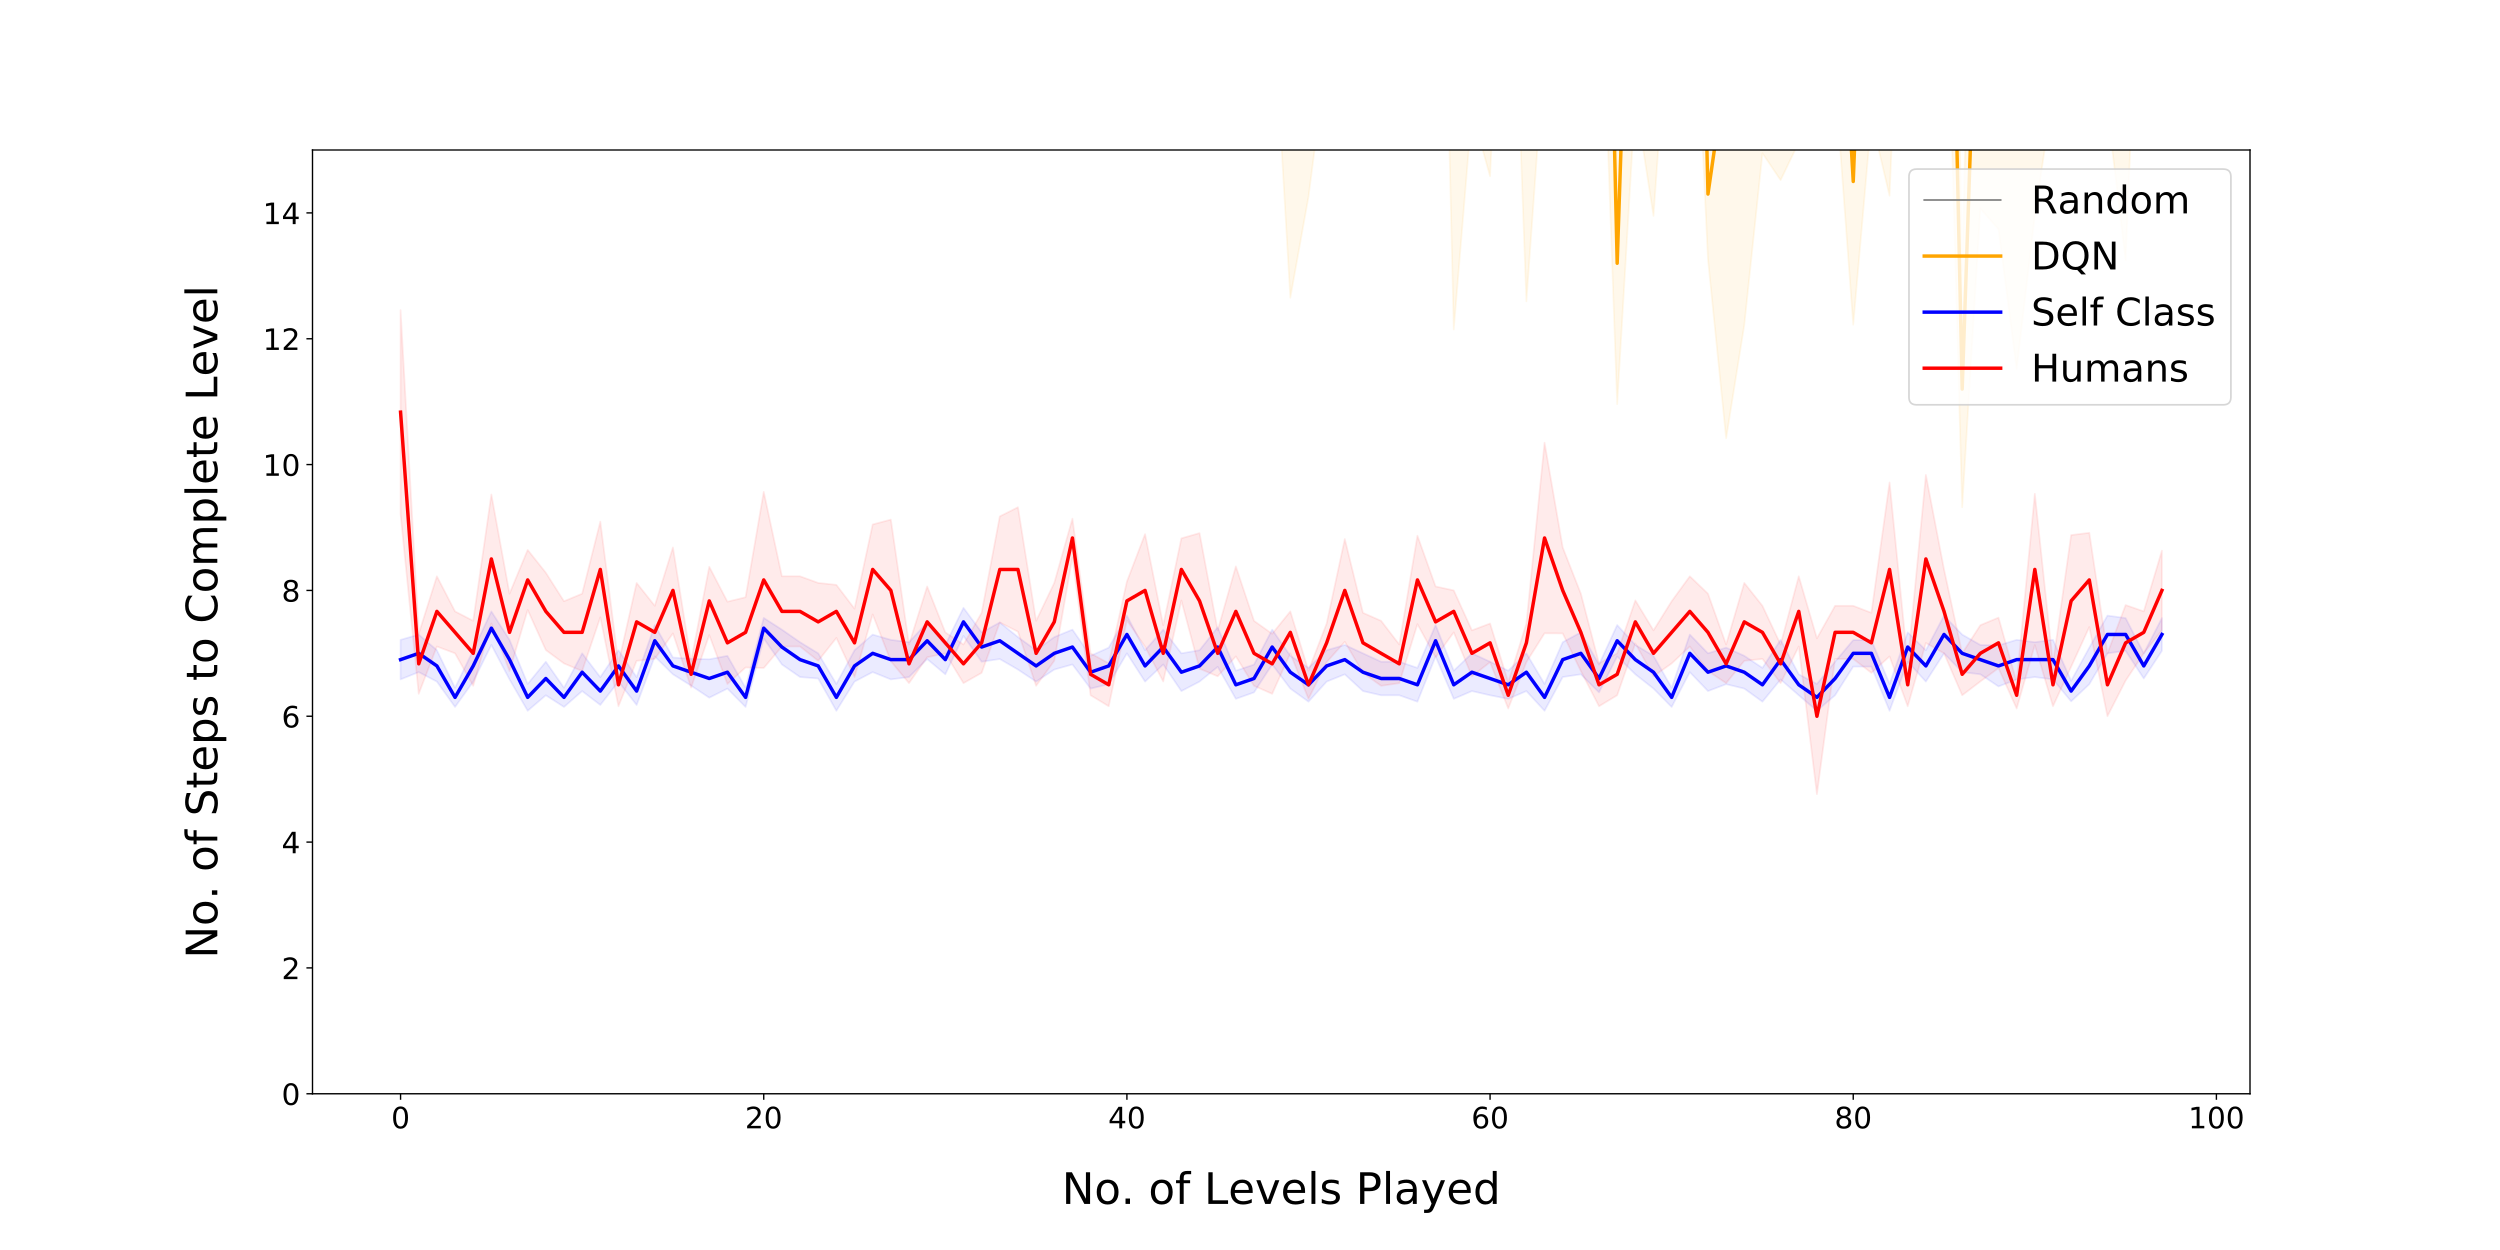 <?xml version="1.0" encoding="utf-8" standalone="no"?>
<!DOCTYPE svg PUBLIC "-//W3C//DTD SVG 1.1//EN"
  "http://www.w3.org/Graphics/SVG/1.1/DTD/svg11.dtd">
<!-- Created with matplotlib (http://matplotlib.org/) -->
<svg height="720pt" version="1.1" viewBox="0 0 1440 720" width="1440pt" xmlns="http://www.w3.org/2000/svg" xmlns:xlink="http://www.w3.org/1999/xlink">
 <defs>
  <style type="text/css">
*{stroke-linecap:butt;stroke-linejoin:round;}
  </style>
 </defs>
 <g id="figure_1">
  <g id="patch_1">
   <path d="M 0 720 
L 1440 720 
L 1440 0 
L 0 0 
z
" style="fill:#ffffff;"/>
  </g>
  <g id="axes_1">
   <g id="patch_2">
    <path d="M 180 630 
L 1296 630 
L 1296 86.4 
L 180 86.4 
z
" style="fill:#ffffff;"/>
   </g>
   <g id="PolyCollection_1">
    <path clip-path="url(#pf831579837)" d="M 230.727 -3512.702 
L 230.727 -1417.09 
L 241.187 -2622.979 
L 251.646 -1570.465 
L 262.105 -798.32 
L 272.564 -675.72 
L 283.023 -1292.988 
L 293.483 -941.496 
L 303.942 -1417.646 
L 314.401 -438.477 
L 324.86 -2027.931 
L 335.32 -1513.08 
L 345.779 -1348.664 
L 356.238 -1354.949 
L 366.697 -3782.63 
L 377.157 -1131.383 
L 387.616 -634.622 
L 398.075 -2191.683 
L 408.534 -1700.361 
L 418.993 -1562.743 
L 429.453 -1966.446 
L 439.912 -157.531 
L 450.371 -1273.425 
L 460.83 -1416.087 
L 471.29 -991.184 
L 481.749 -2421.631 
L 492.208 -1931.496 
L 502.667 -3480.937 
L 513.127 -1858.258 
L 523.586 -1545.968 
L 534.045 -986.51 
L 544.504 -1470.508 
L 554.963 -2934.581 
L 565.423 -1267.69 
L 575.882 -1515.427 
L 586.341 -388.807 
L 596.8 -1155.657 
L 607.26 -1248.295 
L 617.719 -1246.3 
L 628.178 -978.191 
L 638.637 -2744.313 
L 649.097 -351.771 
L 659.556 -626.278 
L 670.015 -460.882 
L 680.474 -1612.317 
L 690.933 -2285.189 
L 701.393 -2646.738 
L 711.852 -741.666 
L 722.311 -1058.694 
L 732.77 -1880.522 
L 743.23 -1856.78 
L 753.689 -2968.195 
L 764.148 -1805.713 
L 774.607 -1096.942 
L 785.067 -527.984 
L 795.526 -1166.488 
L 805.985 -1168.017 
L 816.444 -1710.692 
L 826.903 -432.083 
L 837.363 -918.897 
L 847.822 -1546.666 
L 858.281 -388.099 
L 868.74 -2068.508 
L 879.2 -1529.95 
L 889.659 -1657.44 
L 900.118 -565.801 
L 910.577 -1018.661 
L 921.037 -2103.429 
L 931.496 -1707.559 
L 941.955 -1375.65 
L 952.414 -2291.182 
L 962.873 -1280.412 
L 973.333 -1054.907 
L 983.792 -1354.121 
L 994.251 -4119.954 
L 1004.71 -600.756 
L 1015.17 -1087.044 
L 1025.629 -2252.308 
L 1036.088 -659.442 
L 1046.547 -750.916 
L 1057.007 -903.667 
L 1067.466 -727.663 
L 1077.925 -1502.776 
L 1088.384 -933.634 
L 1098.843 -1766.743 
L 1109.303 -868.77 
L 1119.762 -2444.921 
L 1130.221 -891.745 
L 1140.68 -489.156 
L 1151.14 -439.613 
L 1161.599 -1704.27 
L 1172.058 -2285.525 
L 1182.517 -897.994 
L 1192.977 -2801.391 
L 1203.436 -1144.68 
L 1213.895 -1309.283 
L 1224.354 -1113.335 
L 1234.813 -722.201 
L 1245.273 -1215.809 
L 1245.273 -3163.135 
L 1245.273 -3163.135 
L 1234.813 -1453.351 
L 1224.354 -2555.305 
L 1213.895 -2939.197 
L 1203.436 -2726.904 
L 1192.977 -5172.561 
L 1182.517 -3046.07 
L 1172.058 -4006.891 
L 1161.599 -3037.074 
L 1151.14 -1301.059 
L 1140.68 -1106.556 
L 1130.221 -2066.591 
L 1119.762 -3601.063 
L 1109.303 -2379.486 
L 1098.843 -3931.337 
L 1088.384 -2633.534 
L 1077.925 -3093.608 
L 1067.466 -3332.369 
L 1057.007 -2649.005 
L 1046.547 -2511.836 
L 1036.088 -2791.758 
L 1025.629 -4764.908 
L 1015.17 -1769.82 
L 1004.71 -1444.332 
L 994.251 -7304.046 
L 983.792 -4010.551 
L 973.333 -2352.805 
L 962.873 -2794.116 
L 952.414 -7915.154 
L 941.955 -4844.286 
L 931.496 -4193.465 
L 921.037 -3594.651 
L 910.577 -1780.219 
L 900.118 -3871.127 
L 889.659 -2808.48 
L 879.2 -3834.722 
L 868.74 -6137.38 
L 858.281 -656.765 
L 847.822 -6586.742 
L 837.363 -2140.911 
L 826.903 -1424.557 
L 816.444 -3813.436 
L 805.985 -6545.007 
L 795.526 -1994.792 
L 785.067 -1691.056 
L 774.607 -3615.41 
L 764.148 -4327.247 
L 753.689 -3599.645 
L 743.23 -3652.852 
L 732.77 -3281.206 
L 722.311 -2522.97 
L 711.852 -1999.23 
L 701.393 -5182.254 
L 690.933 -2934.523 
L 680.474 -2969.571 
L 670.015 -1598.702 
L 659.556 -2361.05 
L 649.097 -707.589 
L 638.637 -3562.599 
L 628.178 -2284.561 
L 617.719 -2233.892 
L 607.26 -2507.321 
L 596.8 -2194.071 
L 586.341 -1380.857 
L 575.882 -2863.517 
L 565.423 -3372.182 
L 554.963 -4821.931 
L 544.504 -3053.396 
L 534.045 -2131.282 
L 523.586 -3470.8 
L 513.127 -3173.006 
L 502.667 -5507.735 
L 492.208 -3592.632 
L 481.749 -6422.081 
L 471.29 -2025.136 
L 460.83 -4137.033 
L 450.371 -1829.871 
L 439.912 -1945.541 
L 429.453 -2818.386 
L 418.993 -3627.977 
L 408.534 -3229.431 
L 398.075 -3317.949 
L 387.616 -3454.402 
L 377.157 -2232.841 
L 366.697 -5264.026 
L 356.238 -4053.211 
L 345.779 -3305.704 
L 335.32 -4764.84 
L 324.86 -4713.861 
L 314.401 -983.283 
L 303.942 -3715.09 
L 293.483 -3669.384 
L 283.023 -2854.02 
L 272.564 -1282.392 
L 262.105 -2609.392 
L 251.646 -2793.983 
L 241.187 -4307.261 
L 230.727 -3512.702 
z
" style="fill:#808080;fill-opacity:0.08;stroke:#808080;stroke-opacity:0.08;"/>
   </g>
   <g id="PolyCollection_2">
    <path clip-path="url(#pf831579837)" d="M 230.727 -3360.48 
L 230.727 -2018.688 
L 241.187 -3576.624 
L 251.646 -2072.241 
L 262.105 -2657.012 
L 272.564 -1974.633 
L 283.023 -5718.845 
L 293.483 -3034.774 
L 303.942 -939.679 
L 314.401 -1420.939 
L 324.86 -1152.652 
L 335.32 -6220.408 
L 345.779 -1091.923 
L 356.238 -954.707 
L 366.697 -1691.157 
L 377.157 -1381.37 
L 387.616 -1819.346 
L 398.075 -568.59 
L 408.534 -1152.132 
L 418.993 -1691.751 
L 429.453 -1039.138 
L 439.912 -554.755 
L 450.371 -980.858 
L 460.83 -481.717 
L 471.29 -367.835 
L 481.749 -1414.083 
L 492.208 -235.817 
L 502.667 -254.215 
L 513.127 -1593.296 
L 523.586 -207.435 
L 534.045 -266.331 
L 544.504 -660.286 
L 554.963 -195.716 
L 565.423 -374.926 
L 575.882 40.572 
L 586.341 -869.34 
L 596.8 -500.58 
L 607.26 62.24 
L 617.719 -180.857 
L 628.178 -66.526 
L 638.637 -89.077 
L 649.097 -310.288 
L 659.556 -291.818 
L 670.015 -382.577 
L 680.474 -63.02 
L 690.933 -517.237 
L 701.393 -295.515 
L 711.852 -890.281 
L 722.311 -213.412 
L 732.77 -8.06 
L 743.23 171.5 
L 753.689 113.358 
L 764.148 32.885 
L 774.607 16.938 
L 785.067 -39.705 
L 795.526 -128.998 
L 805.985 -158.966 
L 816.444 -253.173 
L 826.903 -251.736 
L 837.363 189.798 
L 847.822 63.968 
L 858.281 101.547 
L 868.74 -110.822 
L 879.2 173.562 
L 889.659 28.429 
L 900.118 63.235 
L 910.577 38.211 
L 921.037 -60.045 
L 931.496 232.811 
L 941.955 56.747 
L 952.414 124.354 
L 962.873 -21.918 
L 973.333 -71.695 
L 983.792 149.216 
L 994.251 252.461 
L 1004.71 187.208 
L 1015.17 88.263 
L 1025.629 103.775 
L 1036.088 82.005 
L 1046.547 -24.615 
L 1057.007 46.069 
L 1067.466 187.027 
L 1077.925 68.233 
L 1088.384 112.748 
L 1098.843 -133.6 
L 1109.303 65.417 
L 1119.762 -81.889 
L 1130.221 292.19 
L 1140.68 120.153 
L 1151.14 132.069 
L 1161.599 212.595 
L 1172.058 124.18 
L 1182.517 53.936 
L 1192.977 -240.998 
L 1203.436 -400.445 
L 1213.895 63.008 
L 1224.354 149.923 
L 1234.813 -102.963 
L 1245.273 -117.543 
L 1245.273 -572.169 
L 1245.273 -572.169 
L 1234.813 -427.293 
L 1224.354 -114.835 
L 1213.895 -165.632 
L 1203.436 -1173.523 
L 1192.977 -782.122 
L 1182.517 -243.536 
L 1172.058 -161.572 
L 1161.599 -47.043 
L 1151.14 -140.469 
L 1140.68 -288.009 
L 1130.221 156.034 
L 1119.762 -433.871 
L 1109.303 -479.705 
L 1098.843 -621.344 
L 1088.384 -142.892 
L 1077.925 -395.545 
L 1067.466 22.013 
L 1057.007 -206.677 
L 1046.547 -556.377 
L 1036.088 -199.125 
L 1025.629 -199.151 
L 1015.17 -132.903 
L 1004.71 -181.112 
L 994.251 -173.885 
L 983.792 74.32 
L 973.333 -596.273 
L 962.873 -312.642 
L 952.414 -132.754 
L 941.955 -384.059 
L 931.496 70.453 
L 921.037 -549.939 
L 910.577 -184.323 
L 900.118 -231.091 
L 889.659 -406.477 
L 879.2 -109.482 
L 868.74 -491.914 
L 858.281 -167.931 
L 847.822 -427.52 
L 837.363 -24.246 
L 826.903 -1097.544 
L 816.444 -755.451 
L 805.985 -806.17 
L 795.526 -1017.338 
L 785.067 -6064.263 
L 774.607 -953.082 
L 764.148 -1012.517 
L 753.689 -223.23 
L 743.23 -3557.468 
L 732.77 -304.756 
L 722.311 -4897.58 
L 711.852 -3633.623 
L 701.393 -5728.725 
L 690.933 -3818.219 
L 680.474 -2054.548 
L 670.015 -16180.255 
L 659.556 -3239.11 
L 649.097 -1328.912 
L 638.637 -30795.803 
L 628.178 -1000.082 
L 617.719 -842.263 
L 607.26 -353.312 
L 596.8 -2986.86 
L 586.341 -36169.092 
L 575.882 -5970.588 
L 565.423 -13397.426 
L 554.963 -689.692 
L 544.504 -4153.538 
L 534.045 -1401.861 
L 523.586 -3185.781 
L 513.127 -7475.104 
L 502.667 -1972.073 
L 492.208 -8448.439 
L 481.749 -3950.589 
L 471.29 -1010.437 
L 460.83 -1461.899 
L 450.371 -2644.294 
L 439.912 -968.477 
L 429.453 -4195.07 
L 418.993 -2629.209 
L 408.534 -7640.844 
L 398.075 -1440.258 
L 387.616 -5241.358 
L 377.157 -2410.486 
L 366.697 -3086.427 
L 356.238 -2250.061 
L 345.779 -2192.573 
L 335.32 -178300.328 
L 324.86 -2530.484 
L 314.401 -3255.173 
L 303.942 -1547.537 
L 293.483 -4504.298 
L 283.023 -10546.819 
L 272.564 -4535.223 
L 262.105 -5150.236 
L 251.646 -3741.807 
L 241.187 -5890.416 
L 230.727 -3360.48 
z
" style="fill:#ffa500;fill-opacity:0.08;stroke:#ffa500;stroke-opacity:0.08;"/>
   </g>
   <g id="PolyCollection_3">
    <defs>
     <path d="M 230.727 -351.452 
L 230.727 -328.66 
L 241.187 -332.875 
L 251.646 -327.392 
L 262.105 -312.776 
L 272.564 -327.392 
L 283.023 -348.512 
L 293.483 -328.66 
L 303.942 -310.577 
L 314.401 -319.52 
L 324.86 -312.776 
L 335.32 -321.936 
L 345.779 -313.923 
L 356.238 -327.392 
L 366.697 -313.923 
L 377.157 -341.888 
L 387.616 -331.6 
L 398.075 -325.073 
L 408.534 -318.112 
L 418.993 -323.373 
L 429.453 -312.776 
L 439.912 -352.258 
L 450.371 -337.27 
L 460.83 -330.022 
L 471.29 -329.184 
L 481.749 -310.577 
L 492.208 -327.392 
L 502.667 -332.875 
L 513.127 -328.66 
L 523.586 -330.022 
L 534.045 -340.397 
L 544.504 -331.6 
L 554.963 -353.696 
L 565.423 -338.848 
L 575.882 -340.397 
L 586.341 -334.323 
L 596.8 -327.392 
L 607.26 -334.323 
L 617.719 -337.27 
L 628.178 -323.373 
L 638.637 -325.901 
L 649.097 -343.68 
L 659.556 -327.392 
L 670.015 -337.27 
L 680.474 -321.936 
L 690.933 -327.392 
L 701.393 -335.908 
L 711.852 -317.456 
L 722.311 -321.171 
L 732.77 -337.27 
L 743.23 -323.373 
L 753.689 -315.821 
L 764.148 -327.392 
L 774.607 -331.6 
L 785.067 -321.936 
L 795.526 -319.52 
L 805.985 -319.52 
L 816.444 -315.821 
L 826.903 -341.888 
L 837.363 -317.456 
L 847.822 -321.936 
L 858.281 -319.52 
L 868.74 -317.456 
L 879.2 -321.936 
L 889.659 -310.577 
L 900.118 -330.022 
L 910.577 -331.6 
L 921.037 -321.171 
L 931.496 -341.888 
L 941.955 -331.6 
L 952.414 -323.373 
L 962.873 -312.776 
L 973.333 -332.875 
L 983.792 -321.936 
L 994.251 -325.901 
L 1004.71 -323.373 
L 1015.17 -315.821 
L 1025.629 -328.66 
L 1036.088 -319.52 
L 1046.547 -310.577 
L 1057.007 -319.52 
L 1067.466 -336.04 
L 1077.925 -336.04 
L 1088.384 -310.577 
L 1098.843 -338.848 
L 1109.303 -327.392 
L 1119.762 -343.68 
L 1130.221 -332.875 
L 1140.68 -331.6 
L 1151.14 -324.596 
L 1161.599 -328.66 
L 1172.058 -330.022 
L 1182.517 -328.66 
L 1192.977 -316.018 
L 1203.436 -325.901 
L 1213.895 -343.68 
L 1224.354 -345.117 
L 1234.813 -329.184 
L 1245.273 -345.117 
L 1245.273 -363.987 
L 1245.273 -363.987 
L 1234.813 -343.68 
L 1224.354 -363.987 
L 1213.895 -365.424 
L 1203.436 -346.963 
L 1192.977 -327.854 
L 1182.517 -351.452 
L 1172.058 -350.09 
L 1161.599 -351.452 
L 1151.14 -348.268 
L 1140.68 -348.512 
L 1130.221 -354.485 
L 1119.762 -365.424 
L 1109.303 -345.472 
L 1098.843 -355.76 
L 1088.384 -326.047 
L 1077.925 -351.32 
L 1067.466 -351.32 
L 1057.007 -338.848 
L 1046.547 -326.047 
L 1036.088 -331.6 
L 1025.629 -351.452 
L 1015.17 -335.299 
L 1004.71 -342.243 
L 994.251 -346.963 
L 983.792 -343.68 
L 973.333 -354.485 
L 962.873 -323.848 
L 952.414 -342.243 
L 941.955 -348.512 
L 931.496 -359.968 
L 921.037 -337.197 
L 910.577 -355.76 
L 900.118 -350.09 
L 889.659 -326.047 
L 879.2 -343.68 
L 868.74 -333.664 
L 858.281 -338.848 
L 847.822 -343.68 
L 837.363 -333.664 
L 826.903 -359.968 
L 816.444 -335.299 
L 805.985 -338.848 
L 795.526 -338.848 
L 785.067 -343.68 
L 774.607 -348.512 
L 764.148 -345.472 
L 753.689 -335.299 
L 743.23 -342.243 
L 732.77 -357.338 
L 722.311 -337.197 
L 711.852 -333.664 
L 701.393 -358.7 
L 690.933 -345.472 
L 680.474 -343.68 
L 670.015 -357.338 
L 659.556 -345.472 
L 649.097 -365.424 
L 638.637 -346.963 
L 628.178 -342.243 
L 617.719 -357.338 
L 607.26 -353.037 
L 596.8 -345.472 
L 586.341 -353.037 
L 575.882 -361.459 
L 565.423 -355.76 
L 554.963 -369.904 
L 544.504 -348.512 
L 534.045 -361.459 
L 523.586 -350.09 
L 513.127 -351.452 
L 502.667 -354.485 
L 492.208 -345.472 
L 481.749 -326.047 
L 471.29 -343.68 
L 460.83 -350.09 
L 450.371 -357.338 
L 439.912 -364.094 
L 429.453 -323.848 
L 418.993 -342.243 
L 408.534 -340.256 
L 398.075 -340.543 
L 387.616 -341.264 
L 377.157 -359.968 
L 366.697 -329.949 
L 356.238 -345.472 
L 345.779 -329.949 
L 335.32 -343.68 
L 324.86 -323.848 
L 314.401 -338.848 
L 303.942 -326.047 
L 293.483 -351.452 
L 283.023 -367.84 
L 272.564 -345.472 
L 262.105 -323.848 
L 251.646 -345.472 
L 241.187 -354.485 
L 230.727 -351.452 
z
" id="mf264d3d5d8" style="stroke:#0000ff;stroke-opacity:0.08;"/>
    </defs>
    <g clip-path="url(#pf831579837)">
     <use style="fill:#0000ff;fill-opacity:0.08;stroke:#0000ff;stroke-opacity:0.08;" x="0" xlink:href="#mf264d3d5d8" y="720"/>
    </g>
   </g>
   <g id="PolyCollection_4">
    <defs>
     <path d="M 230.727 -541.347 
L 230.727 -423.853 
L 241.187 -320.344 
L 251.646 -347.626 
L 262.105 -343.68 
L 272.564 -324.966 
L 283.023 -360.905 
L 293.483 -333.486 
L 303.942 -368.664 
L 314.401 -345.566 
L 324.86 -337.842 
L 335.32 -333.486 
L 345.779 -364.453 
L 356.238 -313.182 
L 366.697 -339.362 
L 377.157 -340.48 
L 387.616 -355.163 
L 398.075 -323.96 
L 408.534 -354.215 
L 418.993 -326.017 
L 429.453 -335.546 
L 439.912 -335.21 
L 450.371 -347.626 
L 460.83 -347.626 
L 471.29 -339.362 
L 481.749 -352.56 
L 492.208 -330.055 
L 502.667 -366.091 
L 513.127 -339.133 
L 523.586 -326.503 
L 534.045 -341.407 
L 544.504 -343.68 
L 554.963 -326.503 
L 565.423 -332.424 
L 575.882 -361.44 
L 586.341 -356.165 
L 596.8 -324.966 
L 607.26 -339.362 
L 617.719 -398.983 
L 628.178 -319.52 
L 638.637 -313.182 
L 649.097 -362.743 
L 659.556 -347.506 
L 670.015 -327.473 
L 680.474 -374.082 
L 690.933 -334.83 
L 701.393 -330.447 
L 711.852 -341.931 
L 722.311 -324.966 
L 732.77 -320.344 
L 743.23 -343.68 
L 753.689 -317.456 
L 764.148 -338.583 
L 774.607 -350.33 
L 785.067 -332.424 
L 795.526 -324.966 
L 805.985 -326.503 
L 816.444 -360.477 
L 826.903 -341.407 
L 837.363 -355.76 
L 847.822 -330.447 
L 858.281 -338.583 
L 868.74 -311.88 
L 879.2 -338.583 
L 889.659 -355.226 
L 900.118 -355.163 
L 910.577 -333.486 
L 921.037 -313.182 
L 931.496 -319.52 
L 941.955 -349.422 
L 952.414 -330.447 
L 962.873 -337.842 
L 973.333 -347.626 
L 983.792 -333.486 
L 994.251 -326.503 
L 1004.71 -339.362 
L 1015.17 -340.48 
L 1025.629 -326.503 
L 1036.088 -347.626 
L 1046.547 -262.565 
L 1057.007 -340.48 
L 1067.466 -340.48 
L 1077.925 -332.424 
L 1088.384 -341.901 
L 1098.843 -313.182 
L 1109.303 -349.645 
L 1119.762 -343.68 
L 1130.221 -319.52 
L 1140.68 -327.473 
L 1151.14 -335.174 
L 1161.599 -311.88 
L 1172.058 -348.445 
L 1182.517 -313.182 
L 1192.977 -335.967 
L 1203.436 -358.814 
L 1213.895 -307.44 
L 1224.354 -327.942 
L 1234.813 -343.68 
L 1245.273 -357 
L 1245.273 -402.84 
L 1245.273 -402.84 
L 1234.813 -367.84 
L 1224.354 -371.498 
L 1213.895 -343.68 
L 1203.436 -413.106 
L 1192.977 -411.793 
L 1182.517 -337.938 
L 1172.058 -435.555 
L 1161.599 -327.16 
L 1151.14 -364.266 
L 1140.68 -359.887 
L 1130.221 -343.68 
L 1119.762 -392 
L 1109.303 -446.435 
L 1098.843 -337.938 
L 1088.384 -442.099 
L 1077.925 -367.016 
L 1067.466 -371.04 
L 1057.007 -371.04 
L 1046.547 -352.315 
L 1036.088 -388.054 
L 1025.629 -348.777 
L 1015.17 -371.04 
L 1004.71 -384.238 
L 994.251 -348.777 
L 983.792 -378.034 
L 973.333 -388.054 
L 962.873 -373.678 
L 952.414 -356.913 
L 941.955 -374.178 
L 931.496 -343.68 
L 921.037 -337.938 
L 910.577 -378.034 
L 900.118 -404.677 
L 889.659 -465.014 
L 879.2 -360.857 
L 868.74 -327.16 
L 858.281 -360.857 
L 847.822 -356.913 
L 837.363 -379.92 
L 826.903 -382.193 
L 816.444 -411.443 
L 805.985 -348.777 
L 795.526 -362.394 
L 785.067 -367.016 
L 774.607 -409.51 
L 764.148 -360.857 
L 753.689 -333.664 
L 743.23 -367.84 
L 732.77 -354.936 
L 722.311 -362.394 
L 711.852 -393.749 
L 701.393 -356.913 
L 690.933 -412.93 
L 680.474 -409.918 
L 670.015 -359.887 
L 659.556 -412.334 
L 649.097 -385.017 
L 638.637 -337.938 
L 628.178 -343.68 
L 617.719 -421.257 
L 607.26 -384.238 
L 596.8 -362.394 
L 586.341 -427.835 
L 575.882 -422.56 
L 565.423 -367.016 
L 554.963 -348.777 
L 544.504 -355.76 
L 534.045 -382.193 
L 523.586 -348.777 
L 513.127 -420.707 
L 502.667 -417.909 
L 492.208 -369.385 
L 481.749 -383.12 
L 471.29 -384.238 
L 460.83 -388.054 
L 450.371 -388.054 
L 439.912 -436.71 
L 429.453 -375.974 
L 418.993 -373.423 
L 408.534 -393.545 
L 398.075 -339.24 
L 387.616 -404.677 
L 377.157 -371.04 
L 366.697 -384.238 
L 356.238 -337.938 
L 345.779 -419.547 
L 335.32 -378.034 
L 324.86 -373.678 
L 314.401 -390.114 
L 303.942 -403.256 
L 293.483 -378.034 
L 283.023 -435.175 
L 272.564 -362.394 
L 262.105 -367.84 
L 251.646 -388.054 
L 241.187 -354.936 
L 230.727 -541.347 
z
" id="mb015db784a" style="stroke:#ff0000;stroke-opacity:0.08;"/>
    </defs>
    <g clip-path="url(#pf831579837)">
     <use style="fill:#ff0000;fill-opacity:0.08;stroke:#ff0000;stroke-opacity:0.08;" x="0" xlink:href="#mb015db784a" y="720"/>
    </g>
   </g>
   <g id="matplotlib.axis_1">
    <g id="xtick_1">
     <g id="line2d_1">
      <defs>
       <path d="M 0 0 
L 0 3.5 
" id="m332e8ed541" style="stroke:#000000;stroke-width:0.8;"/>
      </defs>
      <g>
       <use style="stroke:#000000;stroke-width:0.8;" x="230.727" xlink:href="#m332e8ed541" y="630"/>
      </g>
     </g>
     <g id="text_1">
      <!-- 0 -->
      <defs>
       <path d="M 31.781 66.406 
Q 24.172 66.406 20.328 58.906 
Q 16.5 51.422 16.5 36.375 
Q 16.5 21.391 20.328 13.891 
Q 24.172 6.391 31.781 6.391 
Q 39.453 6.391 43.281 13.891 
Q 47.125 21.391 47.125 36.375 
Q 47.125 51.422 43.281 58.906 
Q 39.453 66.406 31.781 66.406 
z
M 31.781 74.219 
Q 44.047 74.219 50.516 64.516 
Q 56.984 54.828 56.984 36.375 
Q 56.984 17.969 50.516 8.266 
Q 44.047 -1.422 31.781 -1.422 
Q 19.531 -1.422 13.062 8.266 
Q 6.594 17.969 6.594 36.375 
Q 6.594 54.828 13.062 64.516 
Q 19.531 74.219 31.781 74.219 
z
" id="DejaVuSans-30"/>
      </defs>
      <g transform="translate(225.319 649.917)scale(0.17 -0.17)">
       <use xlink:href="#DejaVuSans-30"/>
      </g>
     </g>
    </g>
    <g id="xtick_2">
     <g id="line2d_2">
      <g>
       <use style="stroke:#000000;stroke-width:0.8;" x="439.912" xlink:href="#m332e8ed541" y="630"/>
      </g>
     </g>
     <g id="text_2">
      <!-- 20 -->
      <defs>
       <path d="M 19.188 8.297 
L 53.609 8.297 
L 53.609 0 
L 7.328 0 
L 7.328 8.297 
Q 12.938 14.109 22.625 23.891 
Q 32.328 33.688 34.812 36.531 
Q 39.547 41.844 41.422 45.531 
Q 43.312 49.219 43.312 52.781 
Q 43.312 58.594 39.234 62.25 
Q 35.156 65.922 28.609 65.922 
Q 23.969 65.922 18.812 64.312 
Q 13.672 62.703 7.812 59.422 
L 7.812 69.391 
Q 13.766 71.781 18.938 73 
Q 24.125 74.219 28.422 74.219 
Q 39.75 74.219 46.484 68.547 
Q 53.219 62.891 53.219 53.422 
Q 53.219 48.922 51.531 44.891 
Q 49.859 40.875 45.406 35.406 
Q 44.188 33.984 37.641 27.219 
Q 31.109 20.453 19.188 8.297 
z
" id="DejaVuSans-32"/>
      </defs>
      <g transform="translate(429.096 649.917)scale(0.17 -0.17)">
       <use xlink:href="#DejaVuSans-32"/>
       <use x="63.623" xlink:href="#DejaVuSans-30"/>
      </g>
     </g>
    </g>
    <g id="xtick_3">
     <g id="line2d_3">
      <g>
       <use style="stroke:#000000;stroke-width:0.8;" x="649.097" xlink:href="#m332e8ed541" y="630"/>
      </g>
     </g>
     <g id="text_3">
      <!-- 40 -->
      <defs>
       <path d="M 37.797 64.312 
L 12.891 25.391 
L 37.797 25.391 
z
M 35.203 72.906 
L 47.609 72.906 
L 47.609 25.391 
L 58.016 25.391 
L 58.016 17.188 
L 47.609 17.188 
L 47.609 0 
L 37.797 0 
L 37.797 17.188 
L 4.891 17.188 
L 4.891 26.703 
z
" id="DejaVuSans-34"/>
      </defs>
      <g transform="translate(638.28 649.917)scale(0.17 -0.17)">
       <use xlink:href="#DejaVuSans-34"/>
       <use x="63.623" xlink:href="#DejaVuSans-30"/>
      </g>
     </g>
    </g>
    <g id="xtick_4">
     <g id="line2d_4">
      <g>
       <use style="stroke:#000000;stroke-width:0.8;" x="858.281" xlink:href="#m332e8ed541" y="630"/>
      </g>
     </g>
     <g id="text_4">
      <!-- 60 -->
      <defs>
       <path d="M 33.016 40.375 
Q 26.375 40.375 22.484 35.828 
Q 18.609 31.297 18.609 23.391 
Q 18.609 15.531 22.484 10.953 
Q 26.375 6.391 33.016 6.391 
Q 39.656 6.391 43.531 10.953 
Q 47.406 15.531 47.406 23.391 
Q 47.406 31.297 43.531 35.828 
Q 39.656 40.375 33.016 40.375 
z
M 52.594 71.297 
L 52.594 62.312 
Q 48.875 64.062 45.094 64.984 
Q 41.312 65.922 37.594 65.922 
Q 27.828 65.922 22.672 59.328 
Q 17.531 52.734 16.797 39.406 
Q 19.672 43.656 24.016 45.922 
Q 28.375 48.188 33.594 48.188 
Q 44.578 48.188 50.953 41.516 
Q 57.328 34.859 57.328 23.391 
Q 57.328 12.156 50.688 5.359 
Q 44.047 -1.422 33.016 -1.422 
Q 20.359 -1.422 13.672 8.266 
Q 6.984 17.969 6.984 36.375 
Q 6.984 53.656 15.188 63.938 
Q 23.391 74.219 37.203 74.219 
Q 40.922 74.219 44.703 73.484 
Q 48.484 72.75 52.594 71.297 
z
" id="DejaVuSans-36"/>
      </defs>
      <g transform="translate(847.465 649.917)scale(0.17 -0.17)">
       <use xlink:href="#DejaVuSans-36"/>
       <use x="63.623" xlink:href="#DejaVuSans-30"/>
      </g>
     </g>
    </g>
    <g id="xtick_5">
     <g id="line2d_5">
      <g>
       <use style="stroke:#000000;stroke-width:0.8;" x="1067.466" xlink:href="#m332e8ed541" y="630"/>
      </g>
     </g>
     <g id="text_5">
      <!-- 80 -->
      <defs>
       <path d="M 31.781 34.625 
Q 24.75 34.625 20.719 30.859 
Q 16.703 27.094 16.703 20.516 
Q 16.703 13.922 20.719 10.156 
Q 24.75 6.391 31.781 6.391 
Q 38.812 6.391 42.859 10.172 
Q 46.922 13.969 46.922 20.516 
Q 46.922 27.094 42.891 30.859 
Q 38.875 34.625 31.781 34.625 
z
M 21.922 38.812 
Q 15.578 40.375 12.031 44.719 
Q 8.5 49.078 8.5 55.328 
Q 8.5 64.062 14.719 69.141 
Q 20.953 74.219 31.781 74.219 
Q 42.672 74.219 48.875 69.141 
Q 55.078 64.062 55.078 55.328 
Q 55.078 49.078 51.531 44.719 
Q 48 40.375 41.703 38.812 
Q 48.828 37.156 52.797 32.312 
Q 56.781 27.484 56.781 20.516 
Q 56.781 9.906 50.312 4.234 
Q 43.844 -1.422 31.781 -1.422 
Q 19.734 -1.422 13.25 4.234 
Q 6.781 9.906 6.781 20.516 
Q 6.781 27.484 10.781 32.312 
Q 14.797 37.156 21.922 38.812 
z
M 18.312 54.391 
Q 18.312 48.734 21.844 45.562 
Q 25.391 42.391 31.781 42.391 
Q 38.141 42.391 41.719 45.562 
Q 45.312 48.734 45.312 54.391 
Q 45.312 60.062 41.719 63.234 
Q 38.141 66.406 31.781 66.406 
Q 25.391 66.406 21.844 63.234 
Q 18.312 60.062 18.312 54.391 
z
" id="DejaVuSans-38"/>
      </defs>
      <g transform="translate(1056.65 649.917)scale(0.17 -0.17)">
       <use xlink:href="#DejaVuSans-38"/>
       <use x="63.623" xlink:href="#DejaVuSans-30"/>
      </g>
     </g>
    </g>
    <g id="xtick_6">
     <g id="line2d_6">
      <g>
       <use style="stroke:#000000;stroke-width:0.8;" x="1276.65" xlink:href="#m332e8ed541" y="630"/>
      </g>
     </g>
     <g id="text_6">
      <!-- 100 -->
      <defs>
       <path d="M 12.406 8.297 
L 28.516 8.297 
L 28.516 63.922 
L 10.984 60.406 
L 10.984 69.391 
L 28.422 72.906 
L 38.281 72.906 
L 38.281 8.297 
L 54.391 8.297 
L 54.391 0 
L 12.406 0 
z
" id="DejaVuSans-31"/>
      </defs>
      <g transform="translate(1260.426 649.917)scale(0.17 -0.17)">
       <use xlink:href="#DejaVuSans-31"/>
       <use x="63.623" xlink:href="#DejaVuSans-30"/>
       <use x="127.246" xlink:href="#DejaVuSans-30"/>
      </g>
     </g>
    </g>
    <g id="text_7">
     <!-- No. of Levels Played -->
     <defs>
      <path d="M 9.812 72.906 
L 23.094 72.906 
L 55.422 11.922 
L 55.422 72.906 
L 64.984 72.906 
L 64.984 0 
L 51.703 0 
L 19.391 60.984 
L 19.391 0 
L 9.812 0 
z
" id="DejaVuSans-4e"/>
      <path d="M 30.609 48.391 
Q 23.391 48.391 19.188 42.75 
Q 14.984 37.109 14.984 27.297 
Q 14.984 17.484 19.156 11.844 
Q 23.344 6.203 30.609 6.203 
Q 37.797 6.203 41.984 11.859 
Q 46.188 17.531 46.188 27.297 
Q 46.188 37.016 41.984 42.703 
Q 37.797 48.391 30.609 48.391 
z
M 30.609 56 
Q 42.328 56 49.016 48.375 
Q 55.719 40.766 55.719 27.297 
Q 55.719 13.875 49.016 6.219 
Q 42.328 -1.422 30.609 -1.422 
Q 18.844 -1.422 12.172 6.219 
Q 5.516 13.875 5.516 27.297 
Q 5.516 40.766 12.172 48.375 
Q 18.844 56 30.609 56 
z
" id="DejaVuSans-6f"/>
      <path d="M 10.688 12.406 
L 21 12.406 
L 21 0 
L 10.688 0 
z
" id="DejaVuSans-2e"/>
      <path id="DejaVuSans-20"/>
      <path d="M 37.109 75.984 
L 37.109 68.5 
L 28.516 68.5 
Q 23.688 68.5 21.797 66.547 
Q 19.922 64.594 19.922 59.516 
L 19.922 54.688 
L 34.719 54.688 
L 34.719 47.703 
L 19.922 47.703 
L 19.922 0 
L 10.891 0 
L 10.891 47.703 
L 2.297 47.703 
L 2.297 54.688 
L 10.891 54.688 
L 10.891 58.5 
Q 10.891 67.625 15.141 71.797 
Q 19.391 75.984 28.609 75.984 
z
" id="DejaVuSans-66"/>
      <path d="M 9.812 72.906 
L 19.672 72.906 
L 19.672 8.297 
L 55.172 8.297 
L 55.172 0 
L 9.812 0 
z
" id="DejaVuSans-4c"/>
      <path d="M 56.203 29.594 
L 56.203 25.203 
L 14.891 25.203 
Q 15.484 15.922 20.484 11.062 
Q 25.484 6.203 34.422 6.203 
Q 39.594 6.203 44.453 7.469 
Q 49.312 8.734 54.109 11.281 
L 54.109 2.781 
Q 49.266 0.734 44.188 -0.344 
Q 39.109 -1.422 33.891 -1.422 
Q 20.797 -1.422 13.156 6.188 
Q 5.516 13.812 5.516 26.812 
Q 5.516 40.234 12.766 48.109 
Q 20.016 56 32.328 56 
Q 43.359 56 49.781 48.891 
Q 56.203 41.797 56.203 29.594 
z
M 47.219 32.234 
Q 47.125 39.594 43.094 43.984 
Q 39.062 48.391 32.422 48.391 
Q 24.906 48.391 20.391 44.141 
Q 15.875 39.891 15.188 32.172 
z
" id="DejaVuSans-65"/>
      <path d="M 2.984 54.688 
L 12.5 54.688 
L 29.594 8.797 
L 46.688 54.688 
L 56.203 54.688 
L 35.688 0 
L 23.484 0 
z
" id="DejaVuSans-76"/>
      <path d="M 9.422 75.984 
L 18.406 75.984 
L 18.406 0 
L 9.422 0 
z
" id="DejaVuSans-6c"/>
      <path d="M 44.281 53.078 
L 44.281 44.578 
Q 40.484 46.531 36.375 47.5 
Q 32.281 48.484 27.875 48.484 
Q 21.188 48.484 17.844 46.438 
Q 14.5 44.391 14.5 40.281 
Q 14.5 37.156 16.891 35.375 
Q 19.281 33.594 26.516 31.984 
L 29.594 31.297 
Q 39.156 29.25 43.188 25.516 
Q 47.219 21.781 47.219 15.094 
Q 47.219 7.469 41.188 3.016 
Q 35.156 -1.422 24.609 -1.422 
Q 20.219 -1.422 15.453 -0.562 
Q 10.688 0.297 5.422 2 
L 5.422 11.281 
Q 10.406 8.688 15.234 7.391 
Q 20.062 6.109 24.812 6.109 
Q 31.156 6.109 34.562 8.281 
Q 37.984 10.453 37.984 14.406 
Q 37.984 18.062 35.516 20.016 
Q 33.062 21.969 24.703 23.781 
L 21.578 24.516 
Q 13.234 26.266 9.516 29.906 
Q 5.812 33.547 5.812 39.891 
Q 5.812 47.609 11.281 51.797 
Q 16.75 56 26.812 56 
Q 31.781 56 36.172 55.266 
Q 40.578 54.547 44.281 53.078 
z
" id="DejaVuSans-73"/>
      <path d="M 19.672 64.797 
L 19.672 37.406 
L 32.078 37.406 
Q 38.969 37.406 42.719 40.969 
Q 46.484 44.531 46.484 51.125 
Q 46.484 57.672 42.719 61.234 
Q 38.969 64.797 32.078 64.797 
z
M 9.812 72.906 
L 32.078 72.906 
Q 44.344 72.906 50.609 67.359 
Q 56.891 61.812 56.891 51.125 
Q 56.891 40.328 50.609 34.812 
Q 44.344 29.297 32.078 29.297 
L 19.672 29.297 
L 19.672 0 
L 9.812 0 
z
" id="DejaVuSans-50"/>
      <path d="M 34.281 27.484 
Q 23.391 27.484 19.188 25 
Q 14.984 22.516 14.984 16.5 
Q 14.984 11.719 18.141 8.906 
Q 21.297 6.109 26.703 6.109 
Q 34.188 6.109 38.703 11.406 
Q 43.219 16.703 43.219 25.484 
L 43.219 27.484 
z
M 52.203 31.203 
L 52.203 0 
L 43.219 0 
L 43.219 8.297 
Q 40.141 3.328 35.547 0.953 
Q 30.953 -1.422 24.312 -1.422 
Q 15.922 -1.422 10.953 3.297 
Q 6 8.016 6 15.922 
Q 6 25.141 12.172 29.828 
Q 18.359 34.516 30.609 34.516 
L 43.219 34.516 
L 43.219 35.406 
Q 43.219 41.609 39.141 45 
Q 35.062 48.391 27.688 48.391 
Q 23 48.391 18.547 47.266 
Q 14.109 46.141 10.016 43.891 
L 10.016 52.203 
Q 14.938 54.109 19.578 55.047 
Q 24.219 56 28.609 56 
Q 40.484 56 46.344 49.844 
Q 52.203 43.703 52.203 31.203 
z
" id="DejaVuSans-61"/>
      <path d="M 32.172 -5.078 
Q 28.375 -14.844 24.75 -17.812 
Q 21.141 -20.797 15.094 -20.797 
L 7.906 -20.797 
L 7.906 -13.281 
L 13.188 -13.281 
Q 16.891 -13.281 18.938 -11.516 
Q 21 -9.766 23.484 -3.219 
L 25.094 0.875 
L 2.984 54.688 
L 12.5 54.688 
L 29.594 11.922 
L 46.688 54.688 
L 56.203 54.688 
z
" id="DejaVuSans-79"/>
      <path d="M 45.406 46.391 
L 45.406 75.984 
L 54.391 75.984 
L 54.391 0 
L 45.406 0 
L 45.406 8.203 
Q 42.578 3.328 38.25 0.953 
Q 33.938 -1.422 27.875 -1.422 
Q 17.969 -1.422 11.734 6.484 
Q 5.516 14.406 5.516 27.297 
Q 5.516 40.188 11.734 48.094 
Q 17.969 56 27.875 56 
Q 33.938 56 38.25 53.625 
Q 42.578 51.266 45.406 46.391 
z
M 14.797 27.297 
Q 14.797 17.391 18.875 11.75 
Q 22.953 6.109 30.078 6.109 
Q 37.203 6.109 41.297 11.75 
Q 45.406 17.391 45.406 27.297 
Q 45.406 37.203 41.297 42.844 
Q 37.203 48.484 30.078 48.484 
Q 22.953 48.484 18.875 42.844 
Q 14.797 37.203 14.797 27.297 
z
" id="DejaVuSans-64"/>
     </defs>
     <g transform="translate(611.639 693.449)scale(0.25 -0.25)">
      <use xlink:href="#DejaVuSans-4e"/>
      <use x="74.805" xlink:href="#DejaVuSans-6f"/>
      <use x="135.971" xlink:href="#DejaVuSans-2e"/>
      <use x="167.758" xlink:href="#DejaVuSans-20"/>
      <use x="199.545" xlink:href="#DejaVuSans-6f"/>
      <use x="260.727" xlink:href="#DejaVuSans-66"/>
      <use x="295.932" xlink:href="#DejaVuSans-20"/>
      <use x="327.719" xlink:href="#DejaVuSans-4c"/>
      <use x="383.416" xlink:href="#DejaVuSans-65"/>
      <use x="444.939" xlink:href="#DejaVuSans-76"/>
      <use x="504.119" xlink:href="#DejaVuSans-65"/>
      <use x="565.643" xlink:href="#DejaVuSans-6c"/>
      <use x="593.426" xlink:href="#DejaVuSans-73"/>
      <use x="645.525" xlink:href="#DejaVuSans-20"/>
      <use x="677.312" xlink:href="#DejaVuSans-50"/>
      <use x="737.615" xlink:href="#DejaVuSans-6c"/>
      <use x="765.398" xlink:href="#DejaVuSans-61"/>
      <use x="826.678" xlink:href="#DejaVuSans-79"/>
      <use x="885.857" xlink:href="#DejaVuSans-65"/>
      <use x="947.381" xlink:href="#DejaVuSans-64"/>
     </g>
    </g>
   </g>
   <g id="matplotlib.axis_2">
    <g id="ytick_1">
     <g id="line2d_7">
      <defs>
       <path d="M 0 0 
L -3.5 0 
" id="me9a9a39f80" style="stroke:#000000;stroke-width:0.8;"/>
      </defs>
      <g>
       <use style="stroke:#000000;stroke-width:0.8;" x="180" xlink:href="#me9a9a39f80" y="630"/>
      </g>
     </g>
     <g id="text_8">
      <!-- 0 -->
      <g transform="translate(162.184 636.459)scale(0.17 -0.17)">
       <use xlink:href="#DejaVuSans-30"/>
      </g>
     </g>
    </g>
    <g id="ytick_2">
     <g id="line2d_8">
      <g>
       <use style="stroke:#000000;stroke-width:0.8;" x="180" xlink:href="#me9a9a39f80" y="557.52"/>
      </g>
     </g>
     <g id="text_9">
      <!-- 2 -->
      <g transform="translate(162.184 563.979)scale(0.17 -0.17)">
       <use xlink:href="#DejaVuSans-32"/>
      </g>
     </g>
    </g>
    <g id="ytick_3">
     <g id="line2d_9">
      <g>
       <use style="stroke:#000000;stroke-width:0.8;" x="180" xlink:href="#me9a9a39f80" y="485.04"/>
      </g>
     </g>
     <g id="text_10">
      <!-- 4 -->
      <g transform="translate(162.184 491.499)scale(0.17 -0.17)">
       <use xlink:href="#DejaVuSans-34"/>
      </g>
     </g>
    </g>
    <g id="ytick_4">
     <g id="line2d_10">
      <g>
       <use style="stroke:#000000;stroke-width:0.8;" x="180" xlink:href="#me9a9a39f80" y="412.56"/>
      </g>
     </g>
     <g id="text_11">
      <!-- 6 -->
      <g transform="translate(162.184 419.019)scale(0.17 -0.17)">
       <use xlink:href="#DejaVuSans-36"/>
      </g>
     </g>
    </g>
    <g id="ytick_5">
     <g id="line2d_11">
      <g>
       <use style="stroke:#000000;stroke-width:0.8;" x="180" xlink:href="#me9a9a39f80" y="340.08"/>
      </g>
     </g>
     <g id="text_12">
      <!-- 8 -->
      <g transform="translate(162.184 346.539)scale(0.17 -0.17)">
       <use xlink:href="#DejaVuSans-38"/>
      </g>
     </g>
    </g>
    <g id="ytick_6">
     <g id="line2d_12">
      <g>
       <use style="stroke:#000000;stroke-width:0.8;" x="180" xlink:href="#me9a9a39f80" y="267.6"/>
      </g>
     </g>
     <g id="text_13">
      <!-- 10 -->
      <g transform="translate(151.368 274.059)scale(0.17 -0.17)">
       <use xlink:href="#DejaVuSans-31"/>
       <use x="63.623" xlink:href="#DejaVuSans-30"/>
      </g>
     </g>
    </g>
    <g id="ytick_7">
     <g id="line2d_13">
      <g>
       <use style="stroke:#000000;stroke-width:0.8;" x="180" xlink:href="#me9a9a39f80" y="195.12"/>
      </g>
     </g>
     <g id="text_14">
      <!-- 12 -->
      <g transform="translate(151.368 201.579)scale(0.17 -0.17)">
       <use xlink:href="#DejaVuSans-31"/>
       <use x="63.623" xlink:href="#DejaVuSans-32"/>
      </g>
     </g>
    </g>
    <g id="ytick_8">
     <g id="line2d_14">
      <g>
       <use style="stroke:#000000;stroke-width:0.8;" x="180" xlink:href="#me9a9a39f80" y="122.64"/>
      </g>
     </g>
     <g id="text_15">
      <!-- 14 -->
      <g transform="translate(151.368 129.099)scale(0.17 -0.17)">
       <use xlink:href="#DejaVuSans-31"/>
       <use x="63.623" xlink:href="#DejaVuSans-34"/>
      </g>
     </g>
    </g>
    <g id="text_16">
     <!-- No. of Steps to Complete Level -->
     <defs>
      <path d="M 53.516 70.516 
L 53.516 60.891 
Q 47.906 63.578 42.922 64.891 
Q 37.938 66.219 33.297 66.219 
Q 25.25 66.219 20.875 63.094 
Q 16.5 59.969 16.5 54.203 
Q 16.5 49.359 19.406 46.891 
Q 22.312 44.438 30.422 42.922 
L 36.375 41.703 
Q 47.406 39.594 52.656 34.297 
Q 57.906 29 57.906 20.125 
Q 57.906 9.516 50.797 4.047 
Q 43.703 -1.422 29.984 -1.422 
Q 24.812 -1.422 18.969 -0.25 
Q 13.141 0.922 6.891 3.219 
L 6.891 13.375 
Q 12.891 10.016 18.656 8.297 
Q 24.422 6.594 29.984 6.594 
Q 38.422 6.594 43.016 9.906 
Q 47.609 13.234 47.609 19.391 
Q 47.609 24.75 44.312 27.781 
Q 41.016 30.812 33.5 32.328 
L 27.484 33.5 
Q 16.453 35.688 11.516 40.375 
Q 6.594 45.062 6.594 53.422 
Q 6.594 63.094 13.406 68.656 
Q 20.219 74.219 32.172 74.219 
Q 37.312 74.219 42.625 73.281 
Q 47.953 72.359 53.516 70.516 
z
" id="DejaVuSans-53"/>
      <path d="M 18.312 70.219 
L 18.312 54.688 
L 36.812 54.688 
L 36.812 47.703 
L 18.312 47.703 
L 18.312 18.016 
Q 18.312 11.328 20.141 9.422 
Q 21.969 7.516 27.594 7.516 
L 36.812 7.516 
L 36.812 0 
L 27.594 0 
Q 17.188 0 13.234 3.875 
Q 9.281 7.766 9.281 18.016 
L 9.281 47.703 
L 2.688 47.703 
L 2.688 54.688 
L 9.281 54.688 
L 9.281 70.219 
z
" id="DejaVuSans-74"/>
      <path d="M 18.109 8.203 
L 18.109 -20.797 
L 9.078 -20.797 
L 9.078 54.688 
L 18.109 54.688 
L 18.109 46.391 
Q 20.953 51.266 25.266 53.625 
Q 29.594 56 35.594 56 
Q 45.562 56 51.781 48.094 
Q 58.016 40.188 58.016 27.297 
Q 58.016 14.406 51.781 6.484 
Q 45.562 -1.422 35.594 -1.422 
Q 29.594 -1.422 25.266 0.953 
Q 20.953 3.328 18.109 8.203 
z
M 48.688 27.297 
Q 48.688 37.203 44.609 42.844 
Q 40.531 48.484 33.406 48.484 
Q 26.266 48.484 22.188 42.844 
Q 18.109 37.203 18.109 27.297 
Q 18.109 17.391 22.188 11.75 
Q 26.266 6.109 33.406 6.109 
Q 40.531 6.109 44.609 11.75 
Q 48.688 17.391 48.688 27.297 
z
" id="DejaVuSans-70"/>
      <path d="M 64.406 67.281 
L 64.406 56.891 
Q 59.422 61.531 53.781 63.812 
Q 48.141 66.109 41.797 66.109 
Q 29.297 66.109 22.656 58.469 
Q 16.016 50.828 16.016 36.375 
Q 16.016 21.969 22.656 14.328 
Q 29.297 6.688 41.797 6.688 
Q 48.141 6.688 53.781 8.984 
Q 59.422 11.281 64.406 15.922 
L 64.406 5.609 
Q 59.234 2.094 53.438 0.328 
Q 47.656 -1.422 41.219 -1.422 
Q 24.656 -1.422 15.125 8.703 
Q 5.609 18.844 5.609 36.375 
Q 5.609 53.953 15.125 64.078 
Q 24.656 74.219 41.219 74.219 
Q 47.75 74.219 53.531 72.484 
Q 59.328 70.75 64.406 67.281 
z
" id="DejaVuSans-43"/>
      <path d="M 52 44.188 
Q 55.375 50.25 60.062 53.125 
Q 64.75 56 71.094 56 
Q 79.641 56 84.281 50.016 
Q 88.922 44.047 88.922 33.016 
L 88.922 0 
L 79.891 0 
L 79.891 32.719 
Q 79.891 40.578 77.094 44.375 
Q 74.312 48.188 68.609 48.188 
Q 61.625 48.188 57.562 43.547 
Q 53.516 38.922 53.516 30.906 
L 53.516 0 
L 44.484 0 
L 44.484 32.719 
Q 44.484 40.625 41.703 44.406 
Q 38.922 48.188 33.109 48.188 
Q 26.219 48.188 22.156 43.531 
Q 18.109 38.875 18.109 30.906 
L 18.109 0 
L 9.078 0 
L 9.078 54.688 
L 18.109 54.688 
L 18.109 46.188 
Q 21.188 51.219 25.484 53.609 
Q 29.781 56 35.688 56 
Q 41.656 56 45.828 52.969 
Q 50 49.953 52 44.188 
z
" id="DejaVuSans-6d"/>
     </defs>
     <g transform="translate(125.168 552.067)rotate(-90)scale(0.25 -0.25)">
      <use xlink:href="#DejaVuSans-4e"/>
      <use x="74.805" xlink:href="#DejaVuSans-6f"/>
      <use x="135.971" xlink:href="#DejaVuSans-2e"/>
      <use x="167.758" xlink:href="#DejaVuSans-20"/>
      <use x="199.545" xlink:href="#DejaVuSans-6f"/>
      <use x="260.727" xlink:href="#DejaVuSans-66"/>
      <use x="295.932" xlink:href="#DejaVuSans-20"/>
      <use x="327.719" xlink:href="#DejaVuSans-53"/>
      <use x="391.195" xlink:href="#DejaVuSans-74"/>
      <use x="430.404" xlink:href="#DejaVuSans-65"/>
      <use x="491.928" xlink:href="#DejaVuSans-70"/>
      <use x="555.404" xlink:href="#DejaVuSans-73"/>
      <use x="607.504" xlink:href="#DejaVuSans-20"/>
      <use x="639.291" xlink:href="#DejaVuSans-74"/>
      <use x="678.5" xlink:href="#DejaVuSans-6f"/>
      <use x="739.682" xlink:href="#DejaVuSans-20"/>
      <use x="771.469" xlink:href="#DejaVuSans-43"/>
      <use x="841.293" xlink:href="#DejaVuSans-6f"/>
      <use x="902.475" xlink:href="#DejaVuSans-6d"/>
      <use x="999.887" xlink:href="#DejaVuSans-70"/>
      <use x="1063.363" xlink:href="#DejaVuSans-6c"/>
      <use x="1091.146" xlink:href="#DejaVuSans-65"/>
      <use x="1152.67" xlink:href="#DejaVuSans-74"/>
      <use x="1191.879" xlink:href="#DejaVuSans-65"/>
      <use x="1253.402" xlink:href="#DejaVuSans-20"/>
      <use x="1285.189" xlink:href="#DejaVuSans-4c"/>
      <use x="1340.887" xlink:href="#DejaVuSans-65"/>
      <use x="1402.41" xlink:href="#DejaVuSans-76"/>
      <use x="1461.59" xlink:href="#DejaVuSans-65"/>
      <use x="1523.113" xlink:href="#DejaVuSans-6c"/>
     </g>
    </g>
   </g>
   <g id="line2d_15">
    <path clip-path="url(#pf831579837)" style="fill:none;stroke:#808080;stroke-linecap:square;"/>
   </g>
   <g id="line2d_16">
    <path clip-path="url(#pf831579837)" d="M 836.206 -1 
L 837.363 82.776 
L 840.675 -1 
M 878.163 -1 
L 879.2 32.04 
L 880.763 -1 
M 928 -1 
L 931.496 151.632 
L 936.559 -1 
M 981.146 -1 
L 983.792 111.768 
L 994.251 39.288 
L 1004.71 3.048 
L 1006.379 -1 
M 1061.494 -1 
L 1067.466 104.52 
L 1071.581 -1 
M 1125.336 -1 
L 1130.221 224.112 
L 1137.865 -1 
M 1151.524 -1 
L 1161.599 82.776 
L 1170.234 -1 
M 1221.537 -1 
L 1224.354 17.544 
L 1225.04 -1 
" style="fill:none;stroke:#ffa500;stroke-linecap:square;stroke-width:2;"/>
   </g>
   <g id="line2d_17">
    <path clip-path="url(#pf831579837)" d="M 230.727 379.944 
L 241.187 376.32 
L 251.646 383.568 
L 262.105 401.688 
L 272.564 383.568 
L 283.023 361.824 
L 293.483 379.944 
L 303.942 401.688 
L 314.401 390.816 
L 324.86 401.688 
L 335.32 387.192 
L 345.779 398.064 
L 356.238 383.568 
L 366.697 398.064 
L 377.157 369.072 
L 387.616 383.568 
L 398.075 387.192 
L 408.534 390.816 
L 418.993 387.192 
L 429.453 401.688 
L 439.912 361.824 
L 450.371 372.696 
L 460.83 379.944 
L 471.29 383.568 
L 481.749 401.688 
L 492.208 383.568 
L 502.667 376.32 
L 513.127 379.944 
L 523.586 379.944 
L 534.045 369.072 
L 544.504 379.944 
L 554.963 358.2 
L 565.423 372.696 
L 575.882 369.072 
L 586.341 376.32 
L 596.8 383.568 
L 607.26 376.32 
L 617.719 372.696 
L 628.178 387.192 
L 638.637 383.568 
L 649.097 365.448 
L 659.556 383.568 
L 670.015 372.696 
L 680.474 387.192 
L 690.933 383.568 
L 701.393 372.696 
L 711.852 394.44 
L 722.311 390.816 
L 732.77 372.696 
L 743.23 387.192 
L 753.689 394.44 
L 764.148 383.568 
L 774.607 379.944 
L 785.067 387.192 
L 795.526 390.816 
L 805.985 390.816 
L 816.444 394.44 
L 826.903 369.072 
L 837.363 394.44 
L 847.822 387.192 
L 858.281 390.816 
L 868.74 394.44 
L 879.2 387.192 
L 889.659 401.688 
L 900.118 379.944 
L 910.577 376.32 
L 921.037 390.816 
L 931.496 369.072 
L 941.955 379.944 
L 952.414 387.192 
L 962.873 401.688 
L 973.333 376.32 
L 983.792 387.192 
L 994.251 383.568 
L 1004.71 387.192 
L 1015.17 394.44 
L 1025.629 379.944 
L 1036.088 394.44 
L 1046.547 401.688 
L 1057.007 390.816 
L 1067.466 376.32 
L 1077.925 376.32 
L 1088.384 401.688 
L 1098.843 372.696 
L 1109.303 383.568 
L 1119.762 365.448 
L 1130.221 376.32 
L 1140.68 379.944 
L 1151.14 383.568 
L 1161.599 379.944 
L 1172.058 379.944 
L 1182.517 379.944 
L 1192.977 398.064 
L 1203.436 383.568 
L 1213.895 365.448 
L 1224.354 365.448 
L 1234.813 383.568 
L 1245.273 365.448 
" style="fill:none;stroke:#0000ff;stroke-linecap:square;stroke-width:2;"/>
   </g>
   <g id="line2d_18">
    <path clip-path="url(#pf831579837)" d="M 230.727 237.4 
L 241.187 382.36 
L 251.646 352.16 
L 262.105 364.24 
L 272.564 376.32 
L 283.023 321.96 
L 293.483 364.24 
L 303.942 334.04 
L 314.401 352.16 
L 324.86 364.24 
L 335.32 364.24 
L 345.779 328 
L 356.238 394.44 
L 366.697 358.2 
L 377.157 364.24 
L 387.616 340.08 
L 398.075 388.4 
L 408.534 346.12 
L 418.993 370.28 
L 429.453 364.24 
L 439.912 334.04 
L 450.371 352.16 
L 460.83 352.16 
L 471.29 358.2 
L 481.749 352.16 
L 492.208 370.28 
L 502.667 328 
L 513.127 340.08 
L 523.586 382.36 
L 534.045 358.2 
L 544.504 370.28 
L 554.963 382.36 
L 565.423 370.28 
L 575.882 328 
L 586.341 328 
L 596.8 376.32 
L 607.26 358.2 
L 617.719 309.88 
L 628.178 388.4 
L 638.637 394.44 
L 649.097 346.12 
L 659.556 340.08 
L 670.015 376.32 
L 680.474 328 
L 690.933 346.12 
L 701.393 376.32 
L 711.852 352.16 
L 722.311 376.32 
L 732.77 382.36 
L 743.23 364.24 
L 753.689 394.44 
L 764.148 370.28 
L 774.607 340.08 
L 785.067 370.28 
L 795.526 376.32 
L 805.985 382.36 
L 816.444 334.04 
L 826.903 358.2 
L 837.363 352.16 
L 847.822 376.32 
L 858.281 370.28 
L 868.74 400.48 
L 879.2 370.28 
L 889.659 309.88 
L 900.118 340.08 
L 910.577 364.24 
L 921.037 394.44 
L 931.496 388.4 
L 941.955 358.2 
L 952.414 376.32 
L 962.873 364.24 
L 973.333 352.16 
L 983.792 364.24 
L 994.251 382.36 
L 1004.71 358.2 
L 1015.17 364.24 
L 1025.629 382.36 
L 1036.088 352.16 
L 1046.547 412.56 
L 1057.007 364.24 
L 1067.466 364.24 
L 1077.925 370.28 
L 1088.384 328 
L 1098.843 394.44 
L 1109.303 321.96 
L 1119.762 352.16 
L 1130.221 388.4 
L 1140.68 376.32 
L 1151.14 370.28 
L 1161.599 400.48 
L 1172.058 328 
L 1182.517 394.44 
L 1192.977 346.12 
L 1203.436 334.04 
L 1213.895 394.44 
L 1224.354 370.28 
L 1234.813 364.24 
L 1245.273 340.08 
" style="fill:none;stroke:#ff0000;stroke-linecap:square;stroke-width:2;"/>
   </g>
   <g id="patch_3">
    <path d="M 180 630 
L 180 86.4 
" style="fill:none;stroke:#000000;stroke-linecap:square;stroke-linejoin:miter;stroke-width:0.8;"/>
   </g>
   <g id="patch_4">
    <path d="M 1296 630 
L 1296 86.4 
" style="fill:none;stroke:#000000;stroke-linecap:square;stroke-linejoin:miter;stroke-width:0.8;"/>
   </g>
   <g id="patch_5">
    <path d="M 180 630 
L 1296 630 
" style="fill:none;stroke:#000000;stroke-linecap:square;stroke-linejoin:miter;stroke-width:0.8;"/>
   </g>
   <g id="patch_6">
    <path d="M 180 86.4 
L 1296 86.4 
" style="fill:none;stroke:#000000;stroke-linecap:square;stroke-linejoin:miter;stroke-width:0.8;"/>
   </g>
   <g id="legend_1">
    <g id="patch_7">
     <path d="M 1103.971 233.167 
L 1280.6 233.167 
Q 1285 233.167 1285 228.768 
L 1285 101.8 
Q 1285 97.4 1280.6 97.4 
L 1103.971 97.4 
Q 1099.571 97.4 1099.571 101.8 
L 1099.571 228.768 
Q 1099.571 233.167 1103.971 233.167 
z
" style="fill:#ffffff;opacity:0.8;stroke:#cccccc;stroke-linejoin:miter;"/>
    </g>
    <g id="line2d_19">
     <path d="M 1108.371 115.217 
L 1152.371 115.217 
" style="fill:none;stroke:#808080;stroke-linecap:square;"/>
    </g>
    <g id="line2d_20"/>
    <g id="text_17">
     <!-- Random -->
     <defs>
      <path d="M 44.391 34.188 
Q 47.562 33.109 50.562 29.594 
Q 53.562 26.078 56.594 19.922 
L 66.609 0 
L 56 0 
L 46.688 18.703 
Q 43.062 26.031 39.672 28.422 
Q 36.281 30.812 30.422 30.812 
L 19.672 30.812 
L 19.672 0 
L 9.812 0 
L 9.812 72.906 
L 32.078 72.906 
Q 44.578 72.906 50.734 67.672 
Q 56.891 62.453 56.891 51.906 
Q 56.891 45.016 53.688 40.469 
Q 50.484 35.938 44.391 34.188 
z
M 19.672 64.797 
L 19.672 38.922 
L 32.078 38.922 
Q 39.203 38.922 42.844 42.219 
Q 46.484 45.516 46.484 51.906 
Q 46.484 58.297 42.844 61.547 
Q 39.203 64.797 32.078 64.797 
z
" id="DejaVuSans-52"/>
      <path d="M 54.891 33.016 
L 54.891 0 
L 45.906 0 
L 45.906 32.719 
Q 45.906 40.484 42.875 44.328 
Q 39.844 48.188 33.797 48.188 
Q 26.516 48.188 22.312 43.547 
Q 18.109 38.922 18.109 30.906 
L 18.109 0 
L 9.078 0 
L 9.078 54.688 
L 18.109 54.688 
L 18.109 46.188 
Q 21.344 51.125 25.703 53.562 
Q 30.078 56 35.797 56 
Q 45.219 56 50.047 50.172 
Q 54.891 44.344 54.891 33.016 
z
" id="DejaVuSans-6e"/>
     </defs>
     <g transform="translate(1169.971 122.917)scale(0.22 -0.22)">
      <use xlink:href="#DejaVuSans-52"/>
      <use x="69.451" xlink:href="#DejaVuSans-61"/>
      <use x="130.73" xlink:href="#DejaVuSans-6e"/>
      <use x="194.109" xlink:href="#DejaVuSans-64"/>
      <use x="257.586" xlink:href="#DejaVuSans-6f"/>
      <use x="318.768" xlink:href="#DejaVuSans-6d"/>
     </g>
    </g>
    <g id="line2d_21">
     <path d="M 1108.371 147.508 
L 1152.371 147.508 
" style="fill:none;stroke:#ffa500;stroke-linecap:square;stroke-width:2;"/>
    </g>
    <g id="line2d_22"/>
    <g id="text_18">
     <!-- DQN -->
     <defs>
      <path d="M 19.672 64.797 
L 19.672 8.109 
L 31.594 8.109 
Q 46.688 8.109 53.688 14.938 
Q 60.688 21.781 60.688 36.531 
Q 60.688 51.172 53.688 57.984 
Q 46.688 64.797 31.594 64.797 
z
M 9.812 72.906 
L 30.078 72.906 
Q 51.266 72.906 61.172 64.094 
Q 71.094 55.281 71.094 36.531 
Q 71.094 17.672 61.125 8.828 
Q 51.172 0 30.078 0 
L 9.812 0 
z
" id="DejaVuSans-44"/>
      <path d="M 39.406 66.219 
Q 28.656 66.219 22.328 58.203 
Q 16.016 50.203 16.016 36.375 
Q 16.016 22.609 22.328 14.594 
Q 28.656 6.594 39.406 6.594 
Q 50.141 6.594 56.422 14.594 
Q 62.703 22.609 62.703 36.375 
Q 62.703 50.203 56.422 58.203 
Q 50.141 66.219 39.406 66.219 
z
M 53.219 1.312 
L 66.219 -12.891 
L 54.297 -12.891 
L 43.5 -1.219 
Q 41.891 -1.312 41.031 -1.359 
Q 40.188 -1.422 39.406 -1.422 
Q 24.031 -1.422 14.812 8.859 
Q 5.609 19.141 5.609 36.375 
Q 5.609 53.656 14.812 63.938 
Q 24.031 74.219 39.406 74.219 
Q 54.734 74.219 63.906 63.938 
Q 73.094 53.656 73.094 36.375 
Q 73.094 23.688 67.984 14.641 
Q 62.891 5.609 53.219 1.312 
z
" id="DejaVuSans-51"/>
     </defs>
     <g transform="translate(1169.971 155.208)scale(0.22 -0.22)">
      <use xlink:href="#DejaVuSans-44"/>
      <use x="77.002" xlink:href="#DejaVuSans-51"/>
      <use x="155.713" xlink:href="#DejaVuSans-4e"/>
     </g>
    </g>
    <g id="line2d_23">
     <path d="M 1108.371 179.8 
L 1152.371 179.8 
" style="fill:none;stroke:#0000ff;stroke-linecap:square;stroke-width:2;"/>
    </g>
    <g id="line2d_24"/>
    <g id="text_19">
     <!-- Self Class -->
     <g transform="translate(1169.971 187.5)scale(0.22 -0.22)">
      <use xlink:href="#DejaVuSans-53"/>
      <use x="63.477" xlink:href="#DejaVuSans-65"/>
      <use x="125" xlink:href="#DejaVuSans-6c"/>
      <use x="152.783" xlink:href="#DejaVuSans-66"/>
      <use x="187.988" xlink:href="#DejaVuSans-20"/>
      <use x="219.775" xlink:href="#DejaVuSans-43"/>
      <use x="289.6" xlink:href="#DejaVuSans-6c"/>
      <use x="317.383" xlink:href="#DejaVuSans-61"/>
      <use x="378.662" xlink:href="#DejaVuSans-73"/>
      <use x="430.762" xlink:href="#DejaVuSans-73"/>
     </g>
    </g>
    <g id="line2d_25">
     <path d="M 1108.371 212.092 
L 1152.371 212.092 
" style="fill:none;stroke:#ff0000;stroke-linecap:square;stroke-width:2;"/>
    </g>
    <g id="line2d_26"/>
    <g id="text_20">
     <!-- Humans -->
     <defs>
      <path d="M 9.812 72.906 
L 19.672 72.906 
L 19.672 43.016 
L 55.516 43.016 
L 55.516 72.906 
L 65.375 72.906 
L 65.375 0 
L 55.516 0 
L 55.516 34.719 
L 19.672 34.719 
L 19.672 0 
L 9.812 0 
z
" id="DejaVuSans-48"/>
      <path d="M 8.5 21.578 
L 8.5 54.688 
L 17.484 54.688 
L 17.484 21.922 
Q 17.484 14.156 20.5 10.266 
Q 23.531 6.391 29.594 6.391 
Q 36.859 6.391 41.078 11.031 
Q 45.312 15.672 45.312 23.688 
L 45.312 54.688 
L 54.297 54.688 
L 54.297 0 
L 45.312 0 
L 45.312 8.406 
Q 42.047 3.422 37.719 1 
Q 33.406 -1.422 27.688 -1.422 
Q 18.266 -1.422 13.375 4.438 
Q 8.5 10.297 8.5 21.578 
z
M 31.109 56 
z
" id="DejaVuSans-75"/>
     </defs>
     <g transform="translate(1169.971 219.792)scale(0.22 -0.22)">
      <use xlink:href="#DejaVuSans-48"/>
      <use x="75.195" xlink:href="#DejaVuSans-75"/>
      <use x="138.574" xlink:href="#DejaVuSans-6d"/>
      <use x="235.986" xlink:href="#DejaVuSans-61"/>
      <use x="297.266" xlink:href="#DejaVuSans-6e"/>
      <use x="360.645" xlink:href="#DejaVuSans-73"/>
     </g>
    </g>
   </g>
  </g>
 </g>
 <defs>
  <clipPath id="pf831579837">
   <rect height="543.6" width="1116" x="180" y="86.4"/>
  </clipPath>
 </defs>
</svg>
